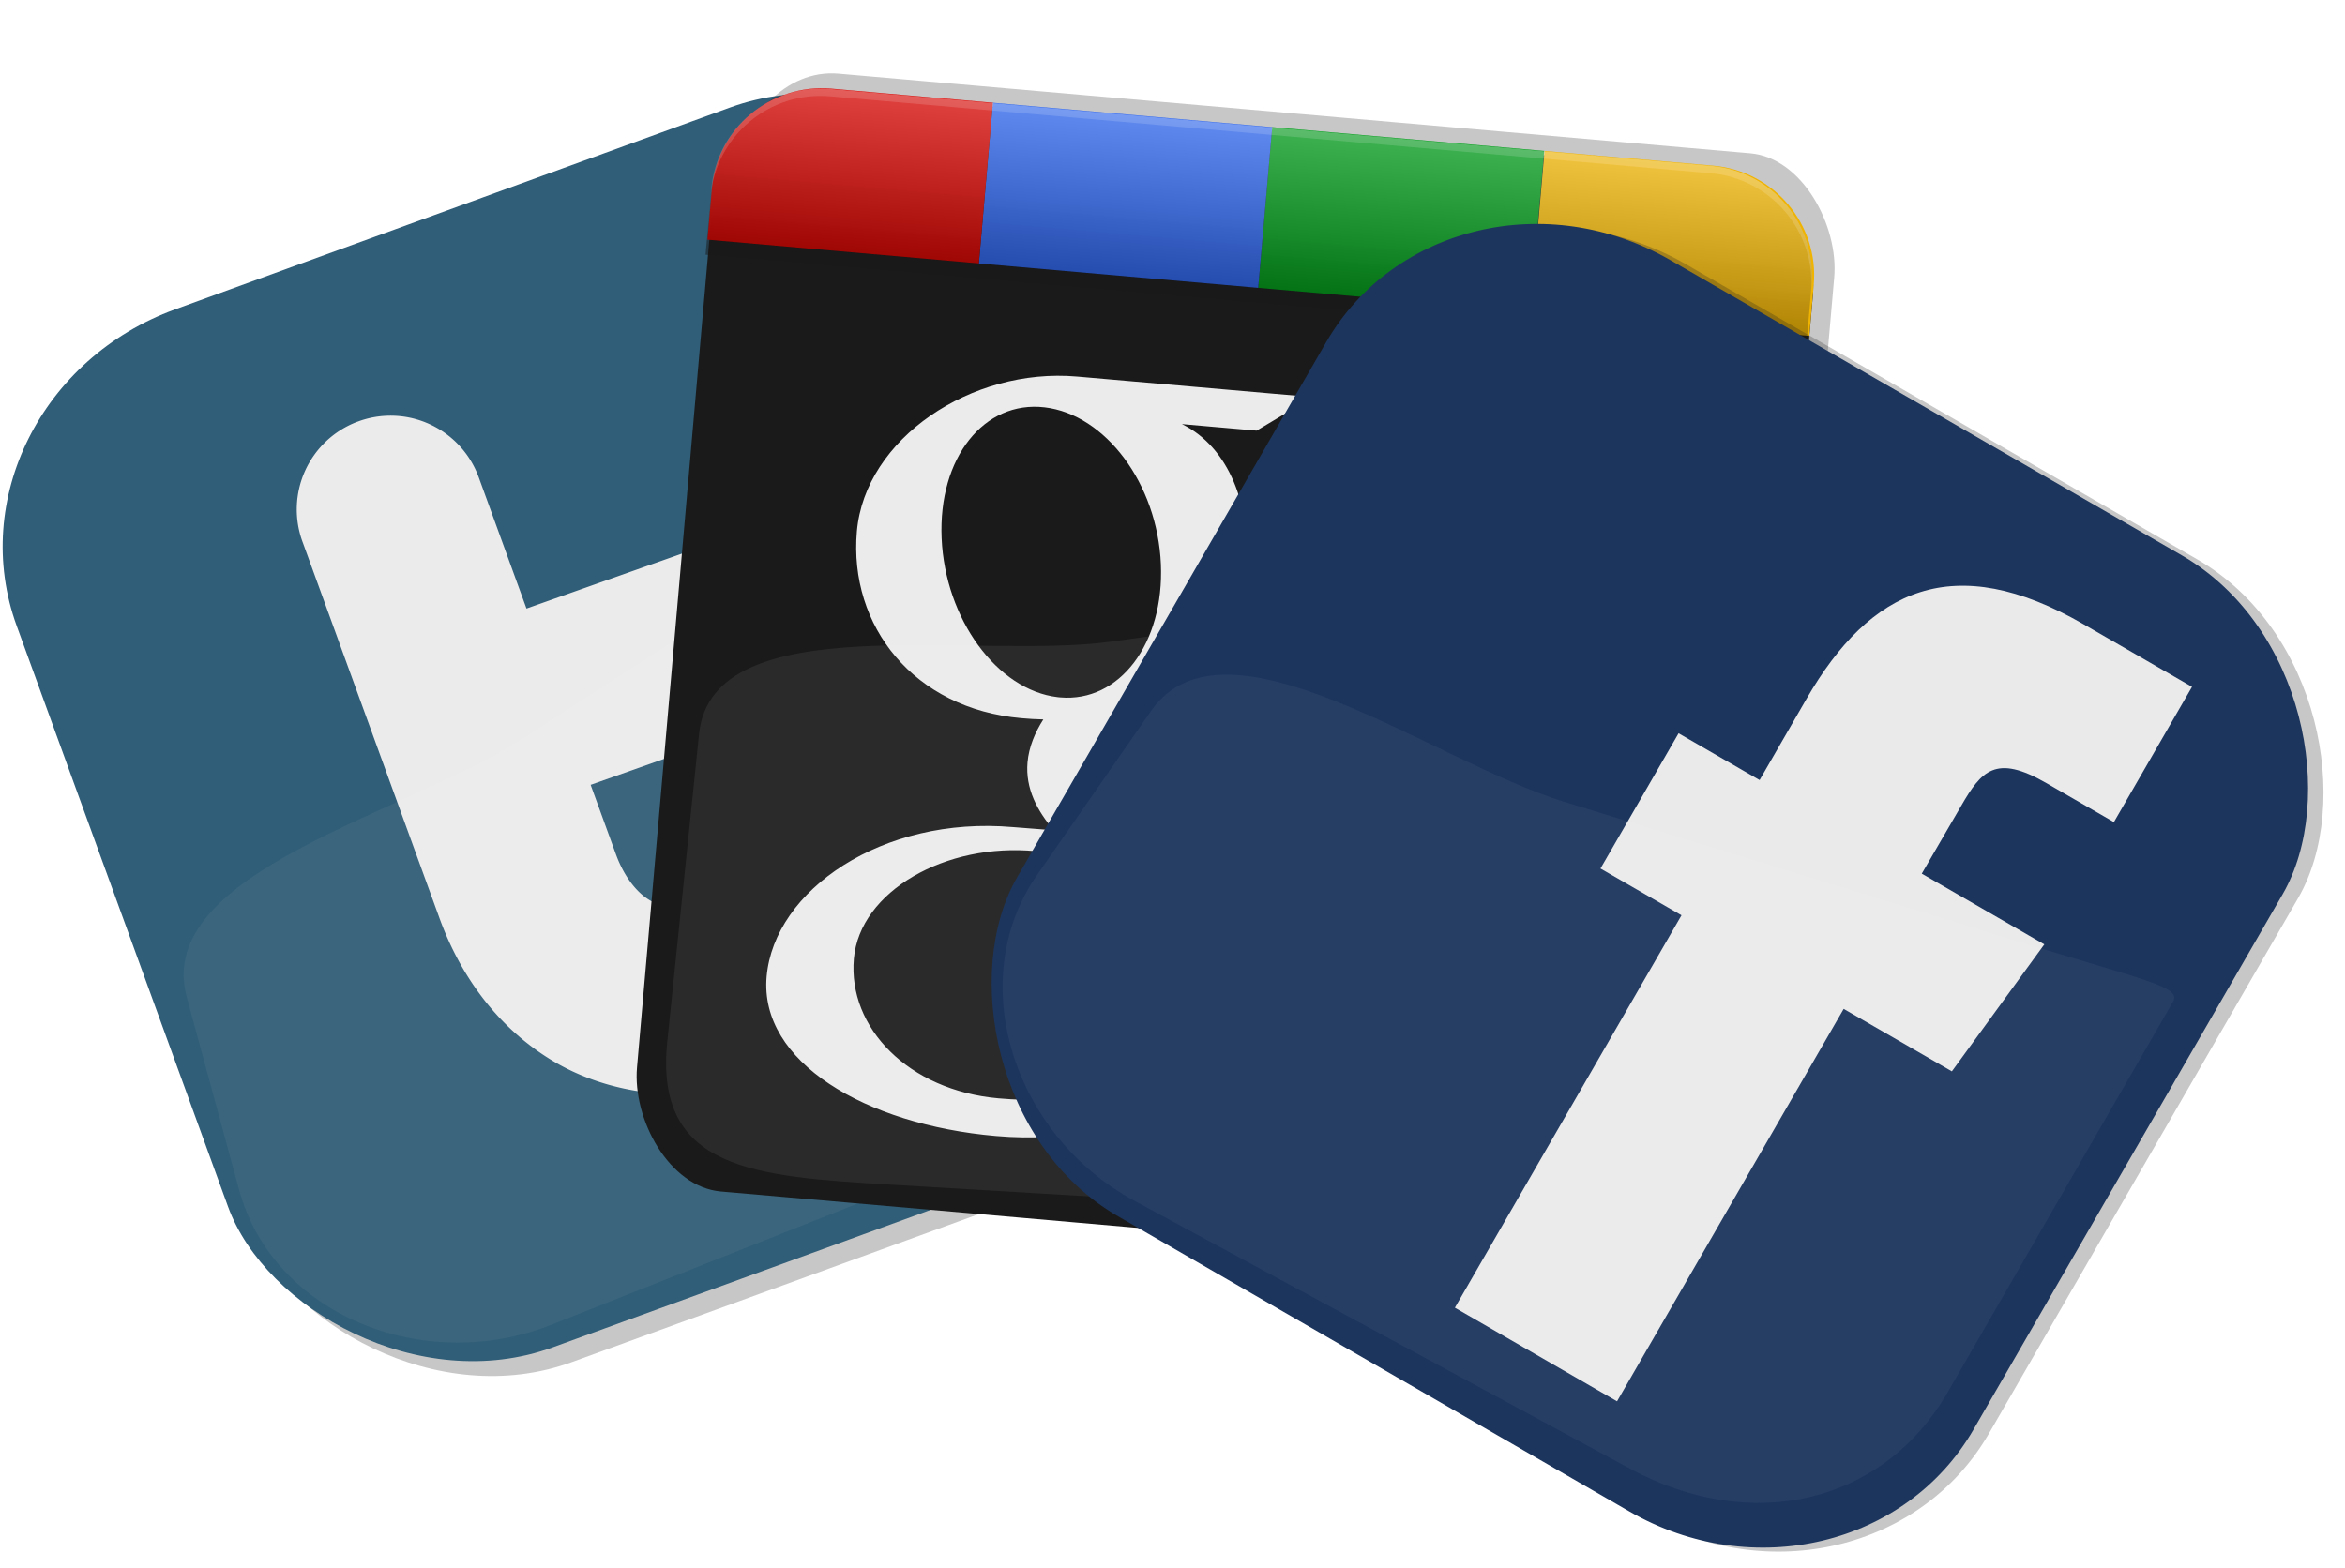 <svg xmlns="http://www.w3.org/2000/svg" xmlns:svg="http://www.w3.org/2000/svg" xmlns:xlink="http://www.w3.org/1999/xlink" id="svg2" width="74.505" height="49.816" version="1.0"><title id="title3189">Social Apps</title><defs id="defs4"><linearGradient id="linearGradient5404"><stop style="stop-color:#144e7d;stop-opacity:0" id="stop5406" offset="0"/><stop style="stop-color:#1a64a0;stop-opacity:.546" id="stop5408" offset="1"/></linearGradient><linearGradient id="linearGradient5305"><stop style="stop-color:#313131;stop-opacity:1" id="stop5307" offset="0"/><stop style="stop-color:#333;stop-opacity:0" id="stop5309" offset="1"/></linearGradient><linearGradient id="linearGradient5112"><stop style="stop-color:#000;stop-opacity:0" id="stop5114" offset="0"/><stop style="stop-color:#000;stop-opacity:1" id="stop5116" offset="1"/></linearGradient><linearGradient id="linearGradient312" x1="0" x2="1" y1="0" y2="0" gradientTransform="matrix(0,-82.304,-82.304,0,55.296,104.376)" gradientUnits="userSpaceOnUse" spreadMethod="pad"><stop id="stop314" offset="0" style="stop-color:#f9f9f9;stop-opacity:1"/><stop id="stop316" offset="1" style="stop-color:#d1d1d3;stop-opacity:1"/></linearGradient><linearGradient id="linearGradient280" x1="0" x2="1" y1="0" y2="0" gradientTransform="matrix(0,-36.206,-36.206,0,106,103.953)" gradientUnits="userSpaceOnUse" spreadMethod="pad"><stop id="stop282" offset="0" style="stop-color:#f9f9f9;stop-opacity:1"/><stop id="stop284" offset="1" style="stop-color:#d1d1d3;stop-opacity:1"/></linearGradient><linearGradient id="linearGradient4455-4" x1="0" x2="1" y1="0" y2="0" gradientTransform="matrix(0,12.555,-12.555,0,747.692,480.409)" gradientUnits="userSpaceOnUse" spreadMethod="pad" xlink:href="#linearGradient280-4"/><linearGradient id="linearGradient280-4" x1="0" x2="1" y1="0" y2="0" gradientTransform="matrix(0,-36.206,-36.206,0,106,103.953)" gradientUnits="userSpaceOnUse" spreadMethod="pad"><stop id="stop282-9" offset="0" style="stop-color:#f9f9f9;stop-opacity:1"/><stop id="stop284-0" offset="1" style="stop-color:#d1d1d3;stop-opacity:1"/></linearGradient><linearGradient id="linearGradient312-9" x1="0" x2="1" y1="0" y2="0" gradientTransform="matrix(0,-82.304,-82.304,0,55.296,104.376)" gradientUnits="userSpaceOnUse" spreadMethod="pad"><stop id="stop314-8" offset="0" style="stop-color:#f9f9f9;stop-opacity:1"/><stop id="stop316-2" offset="1" style="stop-color:#d1d1d3;stop-opacity:1"/></linearGradient><linearGradient id="linearGradient2526"><stop id="stop2528" offset="0" style="stop-color:#e7ebeb;stop-opacity:1"/><stop style="stop-color:#e6ebeb;stop-opacity:1" id="stop2534" offset=".5"/><stop id="stop2530" offset="1" style="stop-color:#fff;stop-opacity:1"/></linearGradient><linearGradient id="linearGradient2563"><stop id="stop2565" offset="0" style="stop-color:#e2e2e2;stop-opacity:1"/><stop id="stop2567" offset="1" style="stop-color:#9f9f9f;stop-opacity:1"/></linearGradient><radialGradient id="radialGradient2557" cx="26" cy="29" r="18.429" fx="26" fy="29" gradientTransform="matrix(1,0,0,0.752,0,7.194)" gradientUnits="userSpaceOnUse" xlink:href="#linearGradient2551"/><linearGradient id="linearGradient2551"><stop id="stop2553" offset="0" style="stop-color:#000;stop-opacity:1"/><stop id="stop2555" offset="1" style="stop-color:#000;stop-opacity:0"/></linearGradient><linearGradient id="linearGradient312-2" x1="0" x2="1" y1="0" y2="0" gradientTransform="matrix(0,-82.304,-82.304,0,55.296,104.376)" gradientUnits="userSpaceOnUse" spreadMethod="pad"><stop id="stop314-4" offset="0" style="stop-color:#f9f9f9;stop-opacity:1"/><stop id="stop316-9" offset="1" style="stop-color:#d1d1d3;stop-opacity:1"/></linearGradient><linearGradient id="linearGradient6209" x1="0" x2="1" y1="0" y2="0" gradientTransform="matrix(0,-82.304,-82.304,0,55.296,104.376)" gradientUnits="userSpaceOnUse" spreadMethod="pad" xlink:href="#linearGradient312-2"/><linearGradient id="linearGradient6249" x1="0" x2="1" y1="0" y2="0" gradientTransform="matrix(0,-82.304,-82.304,0,55.296,104.376)" gradientUnits="userSpaceOnUse" spreadMethod="pad" xlink:href="#linearGradient312-2"/><linearGradient id="linearGradient6281" x1="0" x2="1" y1="0" y2="0" gradientTransform="matrix(0,-82.304,-82.304,0,55.296,104.376)" gradientUnits="userSpaceOnUse" spreadMethod="pad" xlink:href="#linearGradient312-2"/><linearGradient id="linearGradient6319" x1="0" x2="1" y1="0" y2="0" gradientTransform="matrix(0,-82.304,-82.304,0,55.296,104.376)" gradientUnits="userSpaceOnUse" spreadMethod="pad" xlink:href="#linearGradient312-2"/><linearGradient id="linearGradient312-2-0" x1="0" x2="1" y1="0" y2="0" gradientTransform="matrix(0,-82.304,-82.304,0,55.296,104.376)" gradientUnits="userSpaceOnUse" spreadMethod="pad"><stop id="stop314-4-1" offset="0" style="stop-color:#f9f9f9;stop-opacity:1"/><stop id="stop316-9-1" offset="1" style="stop-color:#d1d1d3;stop-opacity:1"/></linearGradient><clipPath id="clipPath252"><path id="path254" d="m 0,150 150,0 0,-16 -150,0 0,16 z"/></clipPath><clipPath id="clipPath220"><path id="path222" d="m 0,150 150,0 0,-22 -150,0 0,22 z"/></clipPath><linearGradient id="linearGradient228" x1="0" x2="1" y1="0" y2="0" gradientTransform="matrix(0,-23.393,-23.393,0,75,150.333)" gradientUnits="userSpaceOnUse" spreadMethod="pad"><stop id="stop230" offset="0" style="stop-color:#f9f9f9;stop-opacity:1"/><stop id="stop232" offset="1" style="stop-color:#000;stop-opacity:1"/></linearGradient><clipPath id="clipPath160"><path id="path162" d="m 0,150 150,0 0,-22 -150,0 0,22 z"/></clipPath><clipPath id="clipPath164"><path id="path166" d="m 135,150 -23,0 -37,0 -38,0 -22,0 C 6.716,150 0,143.284 0,135 l 0,-7 37,0 38,0 37,0 38,0 0,7 c 0,8.284 -6.716,15 -15,15"/></clipPath><mask id="mask180"><g id="g182"><g id="g184"><g id="g186"><g id="g188"><path id="path190" d="m -32768,32767 65535,0 0,-65534 -65535,0 0,65534 z" style="fill:url(#linearGradient172);stroke:none"/></g></g></g></g></mask><linearGradient id="linearGradient172" x1="0" x2="1" y1="0" y2="0" gradientTransform="matrix(0,-28.684,-28.684,0,75,137.667)" gradientUnits="userSpaceOnUse" spreadMethod="pad"><stop id="stop174" offset="0" style="stop-color:#fff;stop-opacity:0"/><stop id="stop176" offset=".988" style="stop-color:#fff;stop-opacity:1"/><stop id="stop178" offset="1" style="stop-color:#fff;stop-opacity:1"/></linearGradient><linearGradient id="linearGradient192" x1="0" x2="1" y1="0" y2="0" gradientTransform="matrix(0,-28.684,-28.684,0,75,137.667)" gradientUnits="userSpaceOnUse" spreadMethod="pad"><stop id="stop194" offset="0" style="stop-color:#000;stop-opacity:1"/><stop id="stop196" offset="1" style="stop-color:#000;stop-opacity:1"/></linearGradient><clipPath id="clipPath146"><path id="path148" d="m 0,128 150,0 0,-2 -150,0 0,2 z"/></clipPath><clipPath id="clipPath252-9"><path id="path254-0" d="m 0,150 150,0 0,-16 -150,0 0,16 z"/></clipPath><clipPath id="clipPath220-5"><path id="path222-6" d="m 0,150 150,0 0,-22 -150,0 0,22 z"/></clipPath><linearGradient id="linearGradient5463" x1="0" x2="1" y1="0" y2="0" gradientTransform="matrix(0,-23.393,-23.393,0,75,150.333)" gradientUnits="userSpaceOnUse" spreadMethod="pad" xlink:href="#linearGradient228-9"/><linearGradient id="linearGradient228-9" x1="0" x2="1" y1="0" y2="0" gradientTransform="matrix(0,-23.393,-23.393,0,75,150.333)" gradientUnits="userSpaceOnUse" spreadMethod="pad"><stop id="stop230-5" offset="0" style="stop-color:#f9f9f9;stop-opacity:1"/><stop id="stop232-7" offset="1" style="stop-color:#000;stop-opacity:1"/></linearGradient><clipPath id="clipPath160-8"><path id="path162-9" d="m 0,150 150,0 0,-22 -150,0 0,22 z"/></clipPath><clipPath id="clipPath164-0"><path id="path166-6" d="m 135,150 -23,0 -37,0 -38,0 -22,0 C 6.716,150 0,143.284 0,135 l 0,-7 37,0 38,0 37,0 38,0 0,7 c 0,8.284 -6.716,15 -15,15"/></clipPath><mask id="mask180-3"><g id="g182-5"><g id="g184-7"><g id="g186-6"><g id="g188-9"><path id="path190-4" d="m -32768,32767 65535,0 0,-65534 -65535,0 0,65534 z" style="fill:url(#linearGradient172-9);stroke:none"/></g></g></g></g></mask><linearGradient id="linearGradient172-9" x1="0" x2="1" y1="0" y2="0" gradientTransform="matrix(0,-28.684,-28.684,0,75,137.667)" gradientUnits="userSpaceOnUse" spreadMethod="pad"><stop id="stop174-4" offset="0" style="stop-color:#fff;stop-opacity:0"/><stop id="stop176-3" offset=".988" style="stop-color:#fff;stop-opacity:1"/><stop id="stop178-2" offset="1" style="stop-color:#fff;stop-opacity:1"/></linearGradient><linearGradient id="linearGradient5461" x1="0" x2="1" y1="0" y2="0" gradientTransform="matrix(0,-28.684,-28.684,0,75,137.667)" gradientUnits="userSpaceOnUse" spreadMethod="pad" xlink:href="#linearGradient192-9"/><linearGradient id="linearGradient192-9" x1="0" x2="1" y1="0" y2="0" gradientTransform="matrix(0,-28.684,-28.684,0,75,137.667)" gradientUnits="userSpaceOnUse" spreadMethod="pad"><stop id="stop194-9" offset="0" style="stop-color:#000;stop-opacity:1"/><stop id="stop196-0" offset="1" style="stop-color:#000;stop-opacity:1"/></linearGradient><clipPath id="clipPath146-1"><path id="path148-5" d="m 0,128 150,0 0,-2 -150,0 0,2 z"/></clipPath><clipPath id="clipPath252-9-0"><path id="path254-0-8" d="m 0,150 150,0 0,-16 -150,0 0,16 z"/></clipPath><clipPath id="clipPath220-5-5"><path id="path222-6-9" d="m 0,150 150,0 0,-22 -150,0 0,22 z"/></clipPath><linearGradient id="linearGradient228-9-1" x1="0" x2="1" y1="0" y2="0" gradientTransform="matrix(0,-23.393,-23.393,0,75,150.333)" gradientUnits="userSpaceOnUse" spreadMethod="pad"><stop id="stop230-5-7" offset="0" style="stop-color:#f9f9f9;stop-opacity:1"/><stop id="stop232-7-7" offset="1" style="stop-color:#000;stop-opacity:1"/></linearGradient><clipPath id="clipPath160-8-8"><path id="path162-9-0" d="m 0,150 150,0 0,-22 -150,0 0,22 z"/></clipPath><clipPath id="clipPath164-0-8"><path id="path166-6-0" d="m 135,150 -23,0 -37,0 -38,0 -22,0 C 6.716,150 0,143.284 0,135 l 0,-7 37,0 38,0 37,0 38,0 0,7 c 0,8.284 -6.716,15 -15,15"/></clipPath><mask id="mask180-3-6"><g id="g182-5-4"><g id="g184-7-0"><g id="g186-6-0"><g id="g188-9-9"><path id="path190-4-9" d="m -32768,32767 65535,0 0,-65534 -65535,0 0,65534 z" style="fill:url(#linearGradient172-9-3);stroke:none"/></g></g></g></g></mask><linearGradient id="linearGradient172-9-3" x1="0" x2="1" y1="0" y2="0" gradientTransform="matrix(0,-28.684,-28.684,0,75,137.667)" gradientUnits="userSpaceOnUse" spreadMethod="pad"><stop id="stop174-4-4" offset="0" style="stop-color:#fff;stop-opacity:0"/><stop id="stop176-3-1" offset=".988" style="stop-color:#fff;stop-opacity:1"/><stop id="stop178-2-6" offset="1" style="stop-color:#fff;stop-opacity:1"/></linearGradient><linearGradient id="linearGradient192-9-3" x1="0" x2="1" y1="0" y2="0" gradientTransform="matrix(0,-28.684,-28.684,0,75,137.667)" gradientUnits="userSpaceOnUse" spreadMethod="pad"><stop id="stop194-9-0" offset="0" style="stop-color:#000;stop-opacity:1"/><stop id="stop196-0-8" offset="1" style="stop-color:#000;stop-opacity:1"/></linearGradient><clipPath id="clipPath146-1-2"><path id="path148-5-0" d="m 0,128 150,0 0,-2 -150,0 0,2 z"/></clipPath><linearGradient id="linearGradient6554" x1="0" x2="1" y1="0" y2="0" gradientTransform="matrix(0,-28.684,-28.684,0,75,137.667)" gradientUnits="userSpaceOnUse" spreadMethod="pad" xlink:href="#linearGradient192-9-3"/><linearGradient id="linearGradient6556" x1="0" x2="1" y1="0" y2="0" gradientTransform="matrix(0,-23.393,-23.393,0,75,150.333)" gradientUnits="userSpaceOnUse" spreadMethod="pad" xlink:href="#linearGradient228-9-1"/><linearGradient id="linearGradient7366" x1="0" x2="1" y1="0" y2="0" gradientTransform="matrix(0,-28.684,-28.684,0,75,137.667)" gradientUnits="userSpaceOnUse" spreadMethod="pad" xlink:href="#linearGradient192-9-3"/><linearGradient id="linearGradient7368" x1="0" x2="1" y1="0" y2="0" gradientTransform="matrix(0,-23.393,-23.393,0,75,150.333)" gradientUnits="userSpaceOnUse" spreadMethod="pad" xlink:href="#linearGradient228-9-1"/><linearGradient id="linearGradient7477" x1="0" x2="1" y1="0" y2="0" gradientTransform="matrix(0,-28.684,-28.684,0,75,137.667)" gradientUnits="userSpaceOnUse" spreadMethod="pad" xlink:href="#linearGradient192-9-3"/><linearGradient id="linearGradient7479" x1="0" x2="1" y1="0" y2="0" gradientTransform="matrix(0,-23.393,-23.393,0,75,150.333)" gradientUnits="userSpaceOnUse" spreadMethod="pad" xlink:href="#linearGradient228-9-1"/><filter id="filter4147" color-interpolation-filters="sRGB"><feGaussianBlur id="feGaussianBlur4149" stdDeviation=".202"/></filter><filter id="filter4170-8" color-interpolation-filters="sRGB"><feGaussianBlur id="feGaussianBlur4172-6" stdDeviation=".211"/></filter><linearGradient id="linearGradient4404" x1="0" x2="1" y1="0" y2="0" gradientTransform="matrix(0,-28.684,-28.684,0,75,137.667)" gradientUnits="userSpaceOnUse" spreadMethod="pad" xlink:href="#linearGradient192-9"/><linearGradient id="linearGradient4406" x1="0" x2="1" y1="0" y2="0" gradientTransform="matrix(0,-23.393,-23.393,0,75,150.333)" gradientUnits="userSpaceOnUse" spreadMethod="pad" xlink:href="#linearGradient228-9"/><filter id="filter4147-9" color-interpolation-filters="sRGB"><feGaussianBlur id="feGaussianBlur4149-1" stdDeviation=".202"/></filter><linearGradient id="linearGradient5045" x1="0" x2="1" y1="0" y2="0" gradientTransform="matrix(0,-28.684,-28.684,0,75,137.667)" gradientUnits="userSpaceOnUse" spreadMethod="pad" xlink:href="#linearGradient192-9"/><linearGradient id="linearGradient5047" x1="0" x2="1" y1="0" y2="0" gradientTransform="matrix(0,-23.393,-23.393,0,75,150.333)" gradientUnits="userSpaceOnUse" spreadMethod="pad" xlink:href="#linearGradient228-9"/></defs><g id="layer1" transform="translate(-452.595,-508.006)" style="display:inline"><g id="g5038"><rect id="rect4164" width="35.09" height="35.09" x="442.649" y="522.999" rx="8.165" ry="7.723" transform="matrix(0.94,-0.342,0.342,0.94,-143.874,180.869)" style="fill:#1b1b1b;fill-opacity:.246;stroke:none;display:inline;filter:url(#filter4147)"/><g id="g4266" transform="matrix(0.94,-0.342,0.342,0.94,-49.186,41.096)"><rect style="fill:#305d77;fill-opacity:1;stroke:none;display:inline" id="rect3884-0-8" width="35.09" height="35.09" x="305.515" y="621.298" rx="8.165" ry="7.723"/><path style="font-size:medium;font-style:normal;font-variant:normal;font-weight:400;font-stretch:normal;text-indent:0;text-align:start;text-decoration:none;line-height:normal;letter-spacing:normal;word-spacing:normal;text-transform:none;direction:ltr;block-progression:tb;writing-mode:lr-tb;text-anchor:start;baseline-shift:baseline;color:#000;fill:#ebebeb;fill-opacity:1;stroke:none;stroke-width:.6;marker:none;visibility:visible;display:inline;overflow:visible;enable-background:accumulate;font-family:Sans;-inkscape-font-specification:Sans" id="path13651" d="m 317.894,626.632 a 2.98,2.98 0 0 0 -2.934,3.022 l 0,12.656 0,0.009 c -0.007,1.867 0.492,3.82 1.769,5.439 1.28,1.622 3.366,2.74 5.728,2.957 l 0.135,0.014 0.135,0 6.496,0 a 2.98,2.98 0 1 0 0,-5.96 l -6.305,0 c -0.918,-0.1 -1.239,-0.361 -1.509,-0.703 -0.279,-0.354 -0.492,-0.955 -0.489,-1.732 l 0,-0.005 0,-0.009 0,-2.314 8.591,0.079 a 2.98,2.98 0 1 0 0.056,-5.96 l -8.647,-0.079 0,-4.391 a 2.98,2.98 0 0 0 -3.027,-3.022 z"/><path style="fill:#fff;fill-opacity:.047;stroke:none;display:inline" id="rect5414-0" d="m 319.351,637.896 14.665,-3.359 c 4.237,-0.97 5.281,-1.364 5.281,-0.816 l 0.006,14.31 c 0.002,4.111 -3.133,7.047 -7.533,7.17 l -17.899,0.5 c -4.345,0.121 -8.189,-3.324 -7.845,-7.42 l 0.53,-6.324 c 0.344,-4.096 8.559,-3.091 12.795,-4.061 z"/></g></g><g id="g4989" transform="translate(-2,2)"><rect style="fill:#1b1b1b;fill-opacity:.246;stroke:none;display:inline;filter:url(#filter4170-8)" id="rect4168" width="35.09" height="35.09" x="476.014" y="511.191" rx="3" ry="3.7" transform="matrix(0.996,0.087,-0.087,0.996,48.607,-42.474)"/><g id="g6507" transform="matrix(0.996,0.087,-0.087,0.996,72.585,-63.138)"><rect id="rect5586" width="35.09" height="35.09" x="453.295" y="534.499" rx="3" ry="3.7" style="fill:#1a1a1a;fill-opacity:1;stroke:none;display:inline"/><g id="g4600" transform="translate(-302.172,20.705)" style="fill:#ebebeb;fill-opacity:1;stroke:none;display:inline"><path id="path286" d="m 781.967,522.095 0,4.864 -4.864,0 0,1.216 4.864,0 0,4.864 1.216,0 0,-4.864 4.864,0 0,-1.216 -4.864,0 0,-4.864 -1.216,0 z" style="fill:#ebebeb;fill-opacity:1;stroke:none"/><g style="fill:#ebebeb;fill-opacity:1;stroke:none" id="g302" transform="matrix(0.304,0,0,-0.304,750.351,553.71)"><g style="fill:#ebebeb;fill-opacity:1;stroke:none" id="g308"><g style="fill:#ebebeb;fill-opacity:1;stroke:none" id="g310"><path style="fill:#ebebeb;fill-opacity:1;stroke:none" id="path318" d="M 56.367,104 C 45.281,104 34.848,95.602 34.848,85.873 l 0,0 c 0,-9.941 7.556,-17.964 18.834,-17.964 l 0,0 c 0.785,0 1.547,0.015 2.293,0.069 l 0,0 C 55.243,66.577 54.72,64.998 54.72,63.359 l 0,0 c 0,-2.762 1.486,-5.003 3.365,-6.831 l 0,0 c -1.419,0 -2.791,-0.04 -4.287,-0.04 l 0,0 c -13.73,0 -24.299,-8.746 -24.299,-17.814 l 0,0 c 0,-8.931 11.586,-14.518 25.317,-14.518 l 0,0 c 15.654,0 24.3,8.882 24.3,17.814 l 0,0 c 0,7.161 -2.113,11.449 -8.646,16.07 l 0,0 c -2.235,1.582 -6.509,5.43 -6.509,7.692 l 0,0 c 0,2.65 0.757,3.956 4.747,7.073 l 0,0 c 4.089,3.195 6.983,7.687 6.983,12.912 l 0,0 c 0,6.22 -2.77,12.283 -7.97,14.283 l 0,0 7.839,0 5.534,4 -24.727,0 z M 57.261,70.429 C 50.89,70.619 44.835,77.556 43.736,85.92 l 0,0 c -1.099,8.367 3.172,14.77 9.541,14.579 l 0,0 c 6.369,-0.191 12.426,-6.903 13.526,-15.268 l 0,0 C 67.886,76.982 63.747,70.425 57.527,70.425 l 0,0 c -0.089,0 -0.177,0.001 -0.266,0.004 m -18.84,-29.1 c 0,7.073 8.502,12.961 17.993,12.858 l 0,0 c 2.215,-0.023 4.278,-0.38 6.152,-0.986 l 0,0 c 5.153,-3.583 8.848,-5.607 9.89,-9.691 l 0,0 c 0.196,-0.828 0.304,-1.679 0.304,-2.549 l 0,0 c 0,-7.217 -4.651,-12.857 -17.994,-12.857 l 0,0 c -9.491,0 -16.345,6.009 -16.345,13.225"/></g></g></g></g><path id="path5588" d="m 467.131,551.097 14.665,-3.359 c 4.237,-0.97 5.275,-1.364 5.281,-0.816 l 0.194,18.247 c 0.044,4.111 -3.32,3.11 -7.72,3.233 l -17.899,0.5 c -4.345,0.121 -7.535,0.19 -7.47,-3.92 l 0.155,-9.824 c 0.065,-4.11 8.559,-3.091 12.795,-4.061 z" style="fill:#fff;fill-opacity:.074;stroke:none;display:inline"/><g id="g130" transform="matrix(0.234,0,0,-0.233,484.873,534.362)"><path style="fill:#efb302;fill-opacity:1;fill-rule:nonzero;stroke:none" id="path132" d="m 0,0 -23,0 0,-22 38,0 0,7 C 15,-6.716 8.284,0 0,0"/></g><path style="fill:#009a19;fill-opacity:1;fill-rule:nonzero;stroke:none" id="path134" d="m 470.803,539.49 8.676,0 0,-5.128 -8.676,0 0,5.128 z"/><path style="fill:#2e65ec;fill-opacity:1;fill-rule:nonzero;stroke:none" id="path136" d="m 461.893,539.49 8.911,0 0,-5.128 -8.911,0 0,5.128 z"/><g id="g138" transform="matrix(0.234,0,0,-0.233,461.893,534.362)"><path style="fill:#d70501;fill-opacity:1;fill-rule:nonzero;stroke:none" id="path140" d="m 0,0 -22,0 c -8.284,0 -15,-6.716 -15,-15 l 0,-7 37,0 0,22 z"/></g><g id="g142" transform="matrix(0.234,0,0,-0.233,453.217,569.325)"><g id="g150"><g style="opacity:.5" id="g152" clip-path="url(#clipPath146-1)"><path style="fill:#1a1818;fill-opacity:1;fill-rule:nonzero;stroke:none" id="path154" d="m 150,126 -150,0 0,2 150,0 0,-2 z"/></g></g></g><g id="g156" transform="matrix(0.234,0,0,-0.233,453.217,569.325)"><g id="g198"><g style="opacity:.1" id="g200" clip-path="url(#clipPath160-8)"><g id="g202"><g id="g204" clip-path="url(#clipPath164-0)"><g id="g206"><g id="g210" mask="url(#mask180-3)"><g id="g212"><path style="fill:url(#linearGradient5045);stroke:none" id="path214" d="m 135,150 -23,0 -37,0 -38,0 -22,0 C 6.716,150 0,143.284 0,135 l 0,-7 37,0 38,0 37,0 38,0 0,7 c 0,8.284 -6.716,15 -15,15"/></g></g></g></g></g></g></g></g><g id="g216" transform="matrix(0.234,0,0,-0.233,453.217,569.325)"><g id="g234"><g style="opacity:.25" id="g236" clip-path="url(#clipPath220-5)"><g id="g238"><g id="g240"><g id="g242"><g id="g244"><path style="fill:url(#linearGradient5047);stroke:none" id="path246" d="m 135,150 -23,0 -37,0 -38,0 -22,0 C 6.716,150 0,143.284 0,135 l 0,-7 37,0 38,0 37,0 38,0 0,7 c 0,8.284 -6.716,15 -15,15"/></g></g></g></g></g></g></g><g id="g248" transform="matrix(0.234,0,0,-0.233,453.217,569.325)"><g id="g256"><g style="opacity:.15" id="g258" clip-path="url(#clipPath252-9)"><g id="g260" transform="translate(135,150)"><path style="fill:#fff;fill-opacity:1;fill-rule:nonzero;stroke:none" id="path262" d="m 0,0 -23,0 -37,0 -38,0 -22,0 c -8.284,0 -15,-6.716 -15,-15 l 0,-1 c 0,8.284 6.716,15 15,15 l 22,0 38,0 37,0 23,0 c 8.284,0 15,-6.716 15,-15 l 0,1 C 15,-6.716 8.284,0 0,0"/></g></g></g></g></g></g><g id="g4981"><rect id="rect4164-5" width="35.09" height="35.09" x="465.514" y="529.941" rx="8.165" ry="7.723" transform="matrix(0.866,0.5,-0.5,0.866,360.918,-179.37)" style="fill:#1b1b1b;fill-opacity:.246;stroke:none;display:inline;filter:url(#filter4147-9)"/><g id="g3357" transform="matrix(0.866,0.5,-0.5,0.866,377.891,-174.678)"><rect style="fill:#1c355d;fill-opacity:1;stroke:none;display:inline" id="rect3884-0" width="35.09" height="35.09" x="447.981" y="534.499" rx="8.165" ry="7.723"/><g id="Layer_3" transform="matrix(0.281,0,0,0.281,446.576,533.873)" style="fill:#eaeaea;fill-opacity:1;stroke:none;display:inline"><path style="fill:#eaeaea;fill-opacity:1;stroke:none" id="path3981" d="M 93.376,117.012 H 72.203 V 65.767 H 61.625 V 48.107 H 72.203 V 37.504 c 0,-14.407 5.973,-22.974 22.943,-22.974 h 14.128 v 17.662 h -8.831 c -6.606,0 -7.043,2.468 -7.043,7.074 l -0.024,8.839 h 15.998 l -1.872,17.66 H 93.376 v 51.247 z"/></g><path style="fill:#fff;fill-opacity:.043;stroke:none" id="rect5414" d="m 461.817,551.097 14.665,-3.359 c 4.237,-0.97 5.281,-1.364 5.281,-0.816 l 0.006,14.31 c 0.002,4.111 -3.133,7.047 -7.533,7.17 l -17.899,0.5 c -4.345,0.121 -8.189,-3.324 -7.845,-7.42 l 0.53,-6.324 c 0.344,-4.096 8.559,-3.091 12.795,-4.061 z"/></g></g></g></svg>